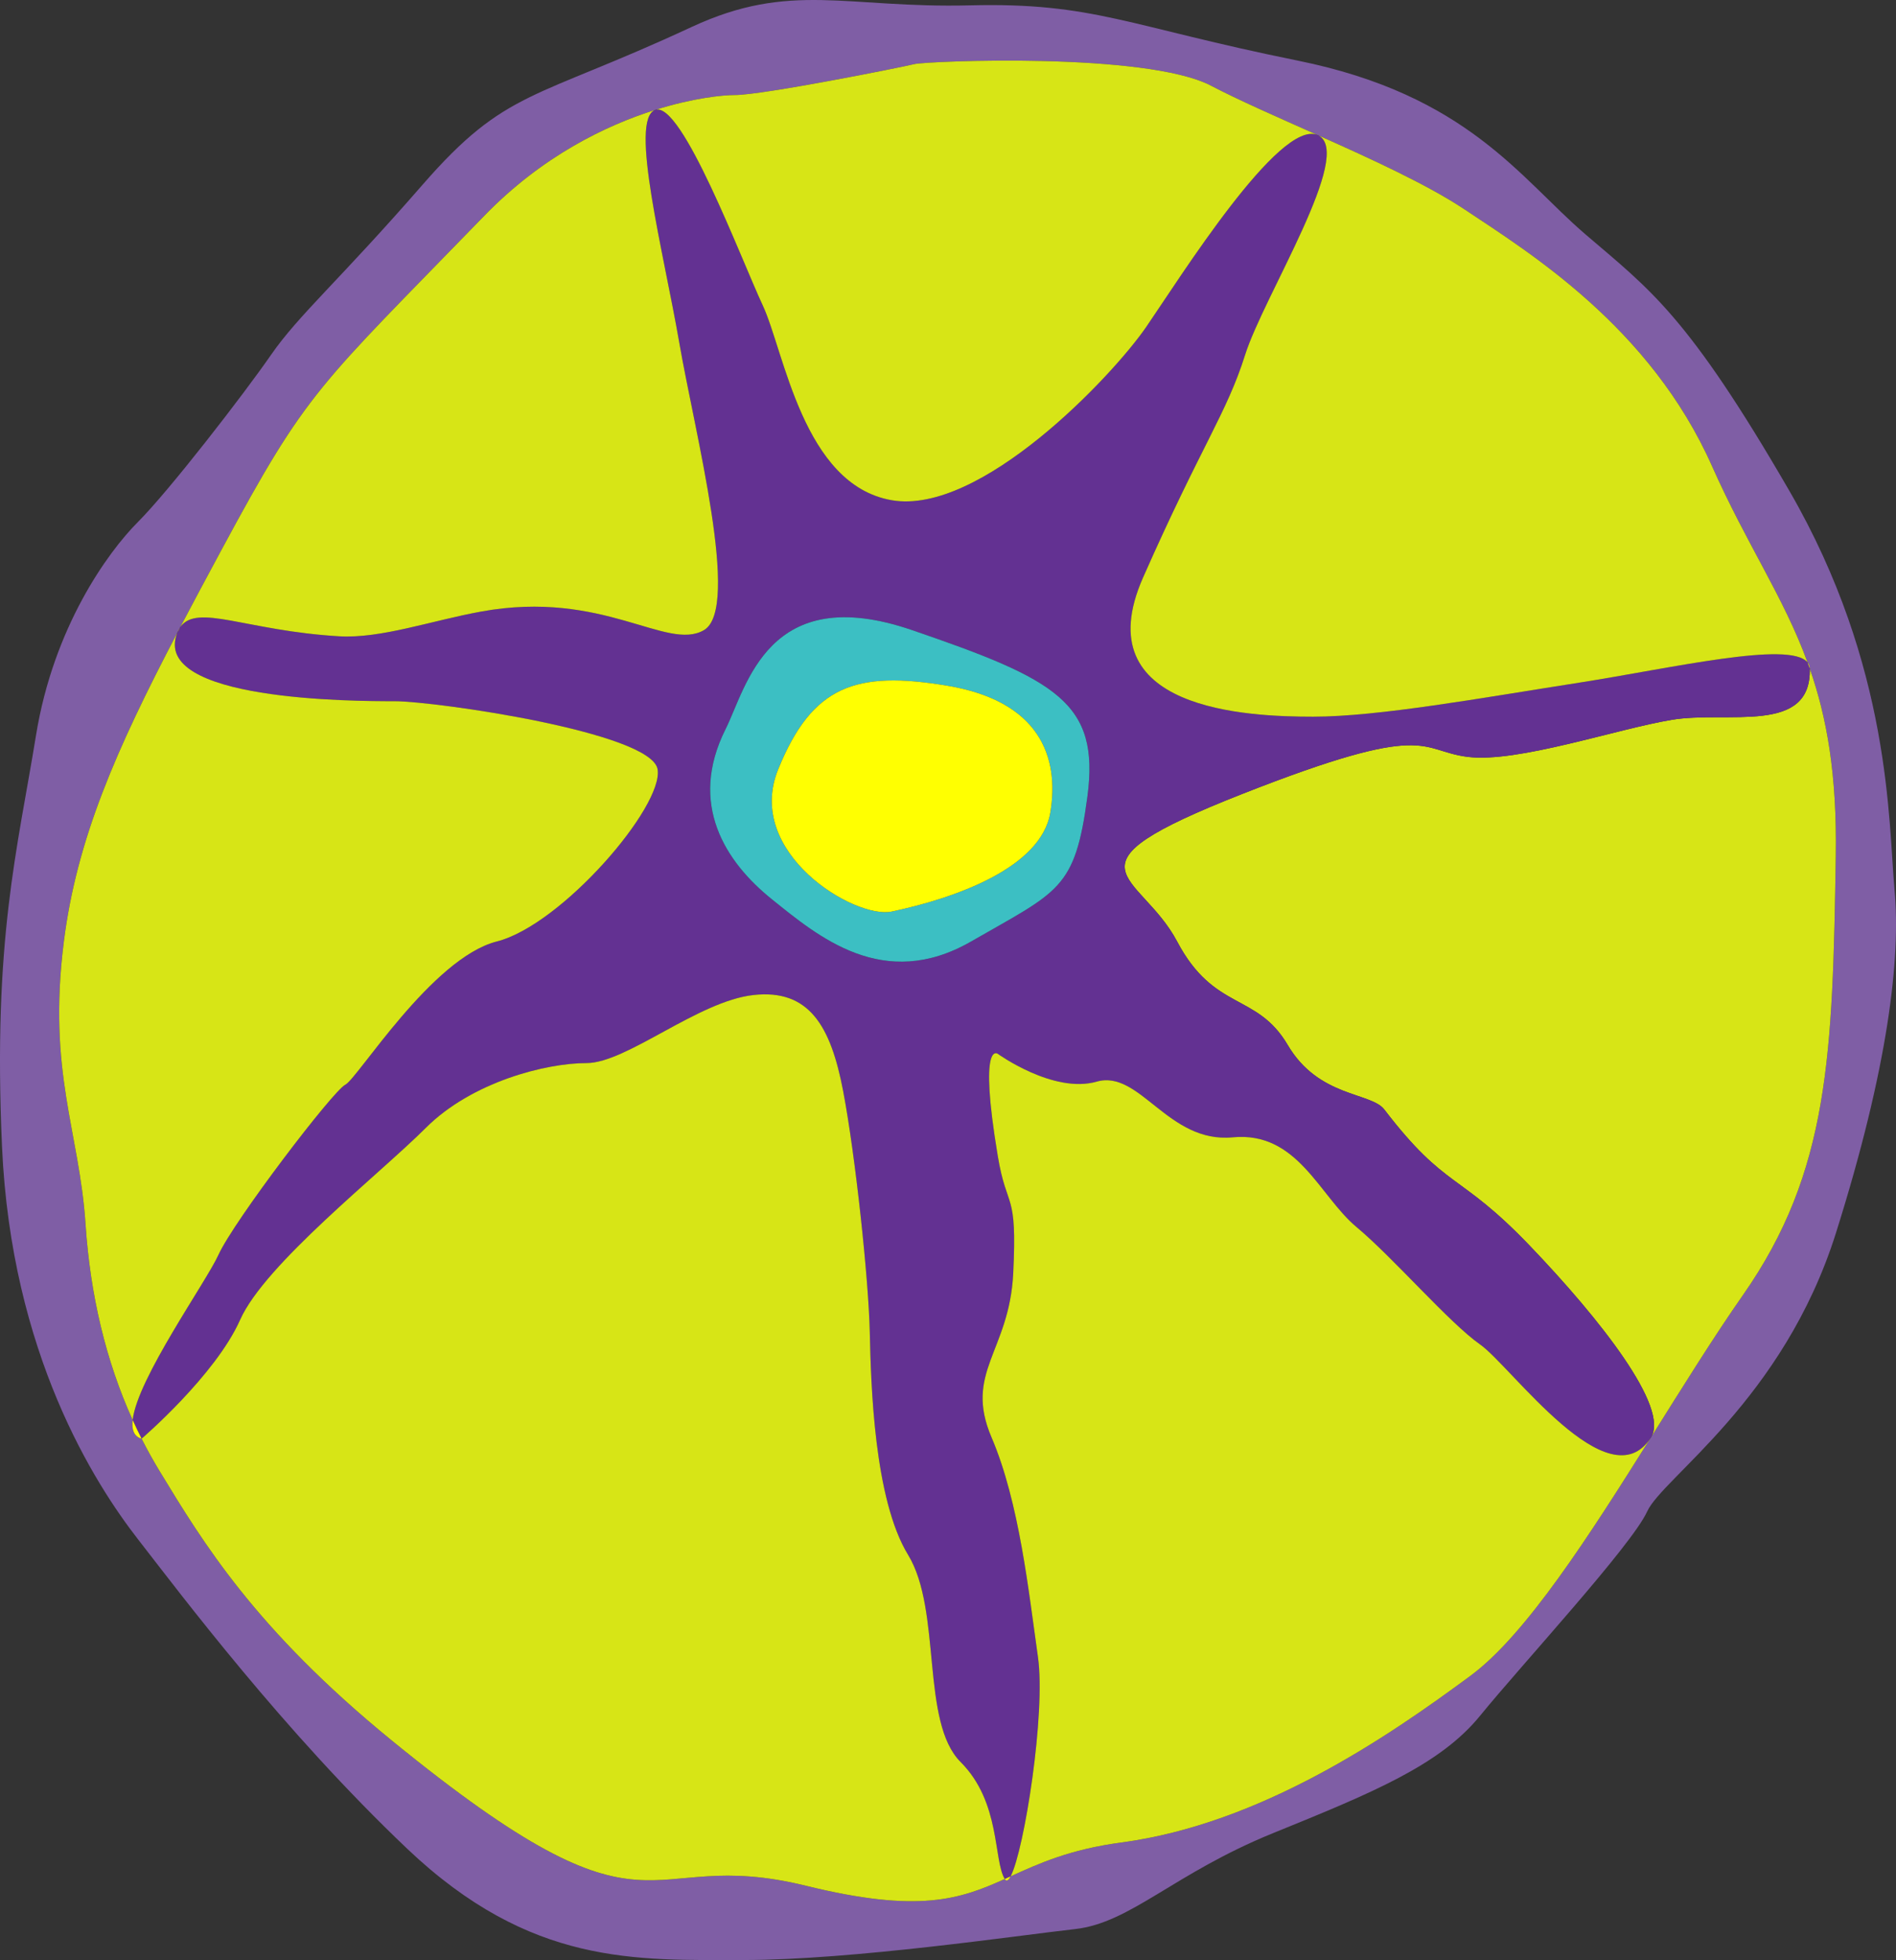 <?xml version="1.0" encoding="utf-8"?>
<!-- Generator: Adobe Illustrator 15.1.0, SVG Export Plug-In . SVG Version: 6.00 Build 0)  -->
<!DOCTYPE svg PUBLIC "-//W3C//DTD SVG 1.1//EN" "http://www.w3.org/Graphics/SVG/1.1/DTD/svg11.dtd">
<svg version="1.1" id="Layer_1" xmlns="http://www.w3.org/2000/svg" xmlns:xlink="http://www.w3.org/1999/xlink" x="0px" y="0px"
	 width="528.561px" height="546.339px" viewBox="0 0 528.561 546.339" enable-background="new 0 0 528.561 546.339"
	 xml:space="preserve">
<rect x="0" y="0" width="528.561" height="546.339" fill="#333333" stroke="none"/>
<g id="XMLID_6_">
	<g>
		<path fill="#7F5EA5" d="M528.152,248.043c1.72,18.97-1.67,49.14-16.35,95.689c-14.69,46.551-48.311,68.101-52.62,77.591
			c-4.311,9.479-35.34,43.1-46.55,56.89c-11.21,13.8-30.17,21.55-57.761,32.76c-27.59,11.21-39.659,25-55.17,26.73
			c-15.52,1.72-62.07,8.62-92.24,8.62c-30.18,0-59.49,1.72-93.97-31.04c-34.48-32.761-62.93-70.69-75-86.2
			c-12.07-15.521-35.34-51.73-37.93-109.49s4.31-82.76,9.48-114.65c4.86-29.93,19.83-50.86,28.45-59.49
			c8.62-8.62,29.31-35.34,37.07-46.55c7.76-11.2,18.97-20.69,42.24-47.41c23.28-26.73,30.99-23.51,75-43.97
			c27.61-12.83,43.1-5.17,77.59-6.03c34.479-0.86,43.96,5.8,91.38,15.4c47.41,9.6,62.07,32.88,80.17,48.39
			c18.101,15.52,28.45,22.42,56.9,71.55C527.282,185.973,526.423,229.083,528.152,248.043z M511.772,238.563
			c0.36-22.79-2.53-38.67-7.25-52.2v-0.01c-0.02-0.66-0.229-1.23-0.62-1.71c-6.71-18.36-16.8-32.62-26.62-54.7
			c-17.239-38.8-50.859-59.49-68.96-71.55c-10.33-6.89-26.01-14.06-40.92-20.71c-0.02-0.01-0.04-0.02-0.06-0.03
			c-0.021-0.01-0.04-0.02-0.061-0.02c-11.17-4.99-21.91-9.68-29.649-13.73c-18.101-9.48-79.311-6.89-82.761-6.03
			c-3.45,0.86-42.24,8.62-50,8.62c-3.37,0-11.62,0.81-22.2,4.14c-13.78,4.32-31.53,12.9-47.63,29.48
			c-46.73,48.15-49.14,48.28-73.27,93.1c-4.1,7.61-7.94,14.77-11.52,21.59c0,0.02-0.01,0.03-0.02,0.04
			c-0.31,0.44-0.57,0.95-0.8,1.52c0,0.01-0.01,0.01-0.01,0.02c-17.06,32.59-28,57.44-31.62,86.04c-4.61,36.48,4.31,52.86,6.04,78.72
			c1.32,19.88,5.7,38.23,13.14,54.66c-0.31,2.74,0.37,4.62,2.49,5.21c1.58,3.11,3.26,6.141,5.06,9.101
			c12.06,19.829,26.58,43.93,64.65,75c75,61.21,68.13,28.859,115.52,40.52c31.58,7.771,42.95,3.71,55.4-1.88
			c0.45,0.75,1.01,0.42,1.62-0.74l0.01-0.01c7.82-3.54,16.42-7.51,30.9-9.44c38.79-5.18,74.14-29.31,97.41-46.55
			c15.39-11.399,33.039-39,50.199-66.35c8.811-14.03,17.48-28,25.66-39.69C510.043,326.494,510.902,293.733,511.772,238.563z"/>
		<path fill="#D7E516" d="M504.522,186.363c4.72,13.53,7.61,29.41,7.25,52.2c-0.87,55.169-1.729,87.93-25.87,122.41
			c-8.18,11.69-16.85,25.66-25.66,39.69c5.24-8.26-13.989-32.79-33.819-53.48c-19.83-20.689-23.19-15.35-40.521-37.93
			c-3.7-4.83-18.3-3.33-26.92-17.98c-8.62-14.659-20.49-9.3-30.83-28.85c-10.35-19.55-34.49-20.41,18.101-41.1
			c52.59-20.69,49.14-12.07,62.93-10.35c13.79,1.73,41.38-7.76,56.899-10.34C481.593,198.043,505.013,204.943,504.522,186.363z"/>
		<path fill="#633192" d="M504.522,186.363c0.49,18.58-22.93,11.68-38.44,14.27c-15.52,2.58-43.109,12.07-56.899,10.34
			c-13.79-1.72-10.34-10.34-62.93,10.35c-52.591,20.69-28.45,21.55-18.101,41.1c10.34,19.55,22.21,14.19,30.83,28.85
			c8.62,14.65,23.22,13.15,26.92,17.98c17.33,22.58,20.69,17.24,40.521,37.93c19.83,20.69,39.06,45.221,33.819,53.48
			c-11.71,18.43-38.989-19.86-47.609-25.9c-8.62-6.03-24.141-24.13-34.48-32.75c-10.35-8.63-16.38-26.729-34.49-25
			c-18.1,1.72-25.859-18.97-37.93-15.52c-12.07,3.449-27.58-7.761-27.58-7.761s-5.43-4.1,0,28.45c2.58,15.521,5.46,9.24,4.311,32.76
			c-1.07,21.771-13.801,27.58-6.04,45.721c7.76,18.13,10.35,43.069,12.93,61.17c2.229,15.56-3.82,54.03-7.62,61.17l-0.01,0.01
			c-0.54,0.25-1.08,0.5-1.62,0.74c-3.21-5.33-1.09-21.4-12.3-32.61c-11.21-11.2-5.17-42.239-14.65-57.75
			c-9.49-15.52-10.35-47.42-10.68-62.069c-0.32-14.66-3.98-49.141-7.43-67.24c-3.45-18.11-9.48-28.45-25-26.73
			c-15.51,1.721-35.34,18.971-46.55,18.971s-31.9,5.17-44.83,18.1c-12.93,12.93-44.82,37.93-51.72,53.45
			c-6.9,15.52-27.47,33.14-27.47,33.14c-0.86-1.71-1.69-3.45-2.49-5.21c1.31-11.58,20.43-38.36,23.92-46.04
			c4.31-9.479,31.9-45.68,35.35-47.41c3.45-1.72,24.14-35.34,42.24-39.93c18.1-4.59,46.55-37.66,44.83-48
			c-1.73-10.34-62.07-18.97-73.28-18.97c-11.2,0-68.17-0.09-60.62-19.07c0-0.01,0.01-0.01,0.01-0.02c0.26-0.5,0.53-1.01,0.8-1.52
			c0.01-0.01,0.02-0.02,0.02-0.04c4.69-6.71,18.29,1.01,44.28,2.55c11.65,0.69,25.74-4.37,39.65-6.9
			c34.02-6.19,51.72,11.21,62.07,5.18c10.34-6.04-2.59-55.18-6.9-80.18s-14.06-62.22-6.68-64.82c7.37-2.61,23.92,41.55,29.96,54.48
			c6.03,12.93,11.21,50,35.93,54.31c24.72,4.31,61.48-34.48,70.97-48.28c9.46-13.76,37.16-58.02,47.75-53.51
			c0.021,0,0.04,0.01,0.061,0.02c0.02,0.01,0.04,0.02,0.06,0.03c10.4,4.83-15.13,44.87-20.29,61.22
			c-5.17,16.38-12.069,25-28.45,62.07c-16.38,37.07,29.311,38.79,47.42,38.79c18.101,0,46.551-5.17,74.141-9.48
			c25.58-4,58.79-11.79,63.68-5.64c0.21,0.57,0.42,1.14,0.62,1.71V186.363z M303.152,221.953c3.44-26.08-8.62-32.53-48.89-46.32
			c-40.26-13.8-46.09,15.85-51.98,27.58c-10.52,20.98,0,37.07,12.87,47.42c12.87,10.34,31.1,25.86,55.57,11.79
			C295.183,248.353,299.702,248.043,303.152,221.953z"/>
		<path fill="#FFFF01" d="M504.522,186.354c-0.2-0.57-0.41-1.14-0.62-1.71C504.293,185.124,504.503,185.693,504.522,186.354z"/>
		<path fill="#D7E516" d="M503.902,184.644c-4.89-6.15-38.1,1.64-63.68,5.64c-27.59,4.31-56.04,9.48-74.141,9.48
			c-18.109,0-63.8-1.72-47.42-38.79c16.381-37.07,23.28-45.69,28.45-62.07c5.16-16.35,30.69-56.39,20.29-61.22
			c14.91,6.65,30.59,13.82,40.92,20.71c18.101,12.06,51.721,32.75,68.96,71.55C487.103,152.023,497.192,166.283,503.902,184.644z"/>
		<path fill="#D7E516" d="M412.633,374.763c8.62,6.04,35.899,44.33,47.609,25.9c-17.16,27.35-34.81,54.95-50.199,66.35
			c-23.271,17.24-58.62,41.37-97.41,46.55c-14.48,1.931-23.08,5.9-30.9,9.44c3.8-7.14,9.85-45.61,7.62-61.17
			c-2.58-18.101-5.17-43.04-12.93-61.17c-7.761-18.141,4.97-23.95,6.04-45.721c1.149-23.52-1.73-17.239-4.311-32.76
			c-5.43-32.55,0-28.45,0-28.45s15.51,11.21,27.58,7.761c12.07-3.45,19.83,17.239,37.93,15.52c18.11-1.729,24.141,16.37,34.49,25
			C388.492,350.633,404.013,368.733,412.633,374.763z"/>
		<path fill="#D7E516" d="M367.282,37.633c-10.59-4.51-38.29,39.75-47.75,53.51c-9.489,13.8-46.25,52.59-70.97,48.28
			c-24.72-4.31-29.9-41.38-35.93-54.31c-6.04-12.93-22.59-57.09-29.96-54.48c10.58-3.33,18.83-4.14,22.2-4.14
			c7.76,0,46.55-7.76,50-8.62c3.45-0.86,64.66-3.45,82.761,6.03C345.372,27.953,356.112,32.644,367.282,37.633z"/>
		<path fill="#3CBFC3" d="M254.263,175.633c40.27,13.79,52.33,20.24,48.89,46.32c-3.45,26.09-7.97,26.4-32.43,40.47
			c-24.47,14.07-42.7-1.45-55.57-11.79c-12.87-10.35-23.39-26.44-12.87-47.42C208.172,191.483,214.002,161.833,254.263,175.633z
			 M292.803,226.493c2.59-15.52-3-31.04-28.66-35.35c-25.65-4.31-37.72,0-47.2,23.28s21.33,41.81,31.62,39.66
			C265.893,250.443,290.223,242.013,292.803,226.493z"/>
		<path fill="#FFFF01" d="M264.143,191.144c25.66,4.31,31.25,19.83,28.66,35.35c-2.58,15.52-26.91,23.95-44.24,27.59
			c-10.29,2.149-41.1-16.38-31.62-39.66S238.493,186.833,264.143,191.144z"/>
		<path fill="#FFFF01" d="M281.723,523.013c-0.61,1.16-1.17,1.49-1.62,0.74C280.643,523.513,281.183,523.263,281.723,523.013z"/>
		<path fill="#D7E516" d="M267.803,491.143c11.21,11.21,9.09,27.28,12.3,32.61c-12.45,5.59-23.82,9.65-55.4,1.88
			c-47.39-11.66-40.52,20.69-115.52-40.52c-38.07-31.07-52.59-55.171-64.65-75c-1.8-2.96-3.48-5.99-5.06-9.101
			c0,0,20.57-17.62,27.47-33.14c6.9-15.521,38.79-40.521,51.72-53.45c12.93-12.93,33.62-18.1,44.83-18.1s31.04-17.25,46.55-18.971
			c15.52-1.72,21.55,8.62,25,26.73c3.45,18.1,7.11,52.58,7.43,67.24c0.33,14.649,1.19,46.55,10.68,62.069
			C262.633,448.904,256.593,479.943,267.803,491.143z"/>
		<path fill="#D7E516" d="M189.353,95.453c4.31,25,17.24,74.14,6.9,80.18c-10.35,6.03-28.05-11.37-62.07-5.18
			c-13.91,2.53-28,7.59-39.65,6.9c-25.99-1.54-39.59-9.26-44.28-2.55c3.58-6.82,7.42-13.98,11.52-21.59
			c24.13-44.82,26.54-44.95,73.27-93.1c16.1-16.58,33.85-25.16,47.63-29.48C175.292,33.233,185.042,70.453,189.353,95.453z"/>
		<path fill="#D7E516" d="M183.322,214.423c1.72,10.34-26.73,43.41-44.83,48c-18.1,4.59-38.79,38.21-42.24,39.93
			c-3.45,1.73-31.04,37.931-35.35,47.41c-3.49,7.68-22.61,34.46-23.92,46.04c-7.44-16.43-11.82-34.78-13.14-54.66
			c-1.73-25.859-10.65-42.239-6.04-78.72c3.62-28.6,14.56-53.45,31.62-86.04c-7.55,18.98,49.42,19.07,60.62,19.07
			C121.252,195.453,181.592,204.083,183.322,214.423z"/>
		<path fill="#FFFF01" d="M50.232,174.843c-0.27,0.51-0.54,1.02-0.8,1.52C49.663,175.793,49.922,175.283,50.232,174.843z"/>
		<path fill="#FFFF01" d="M36.982,395.803c0.8,1.76,1.63,3.5,2.49,5.21C37.353,400.423,36.672,398.543,36.982,395.803z"/>
	</g>
	<g>
	</g>
</g>
</svg>
